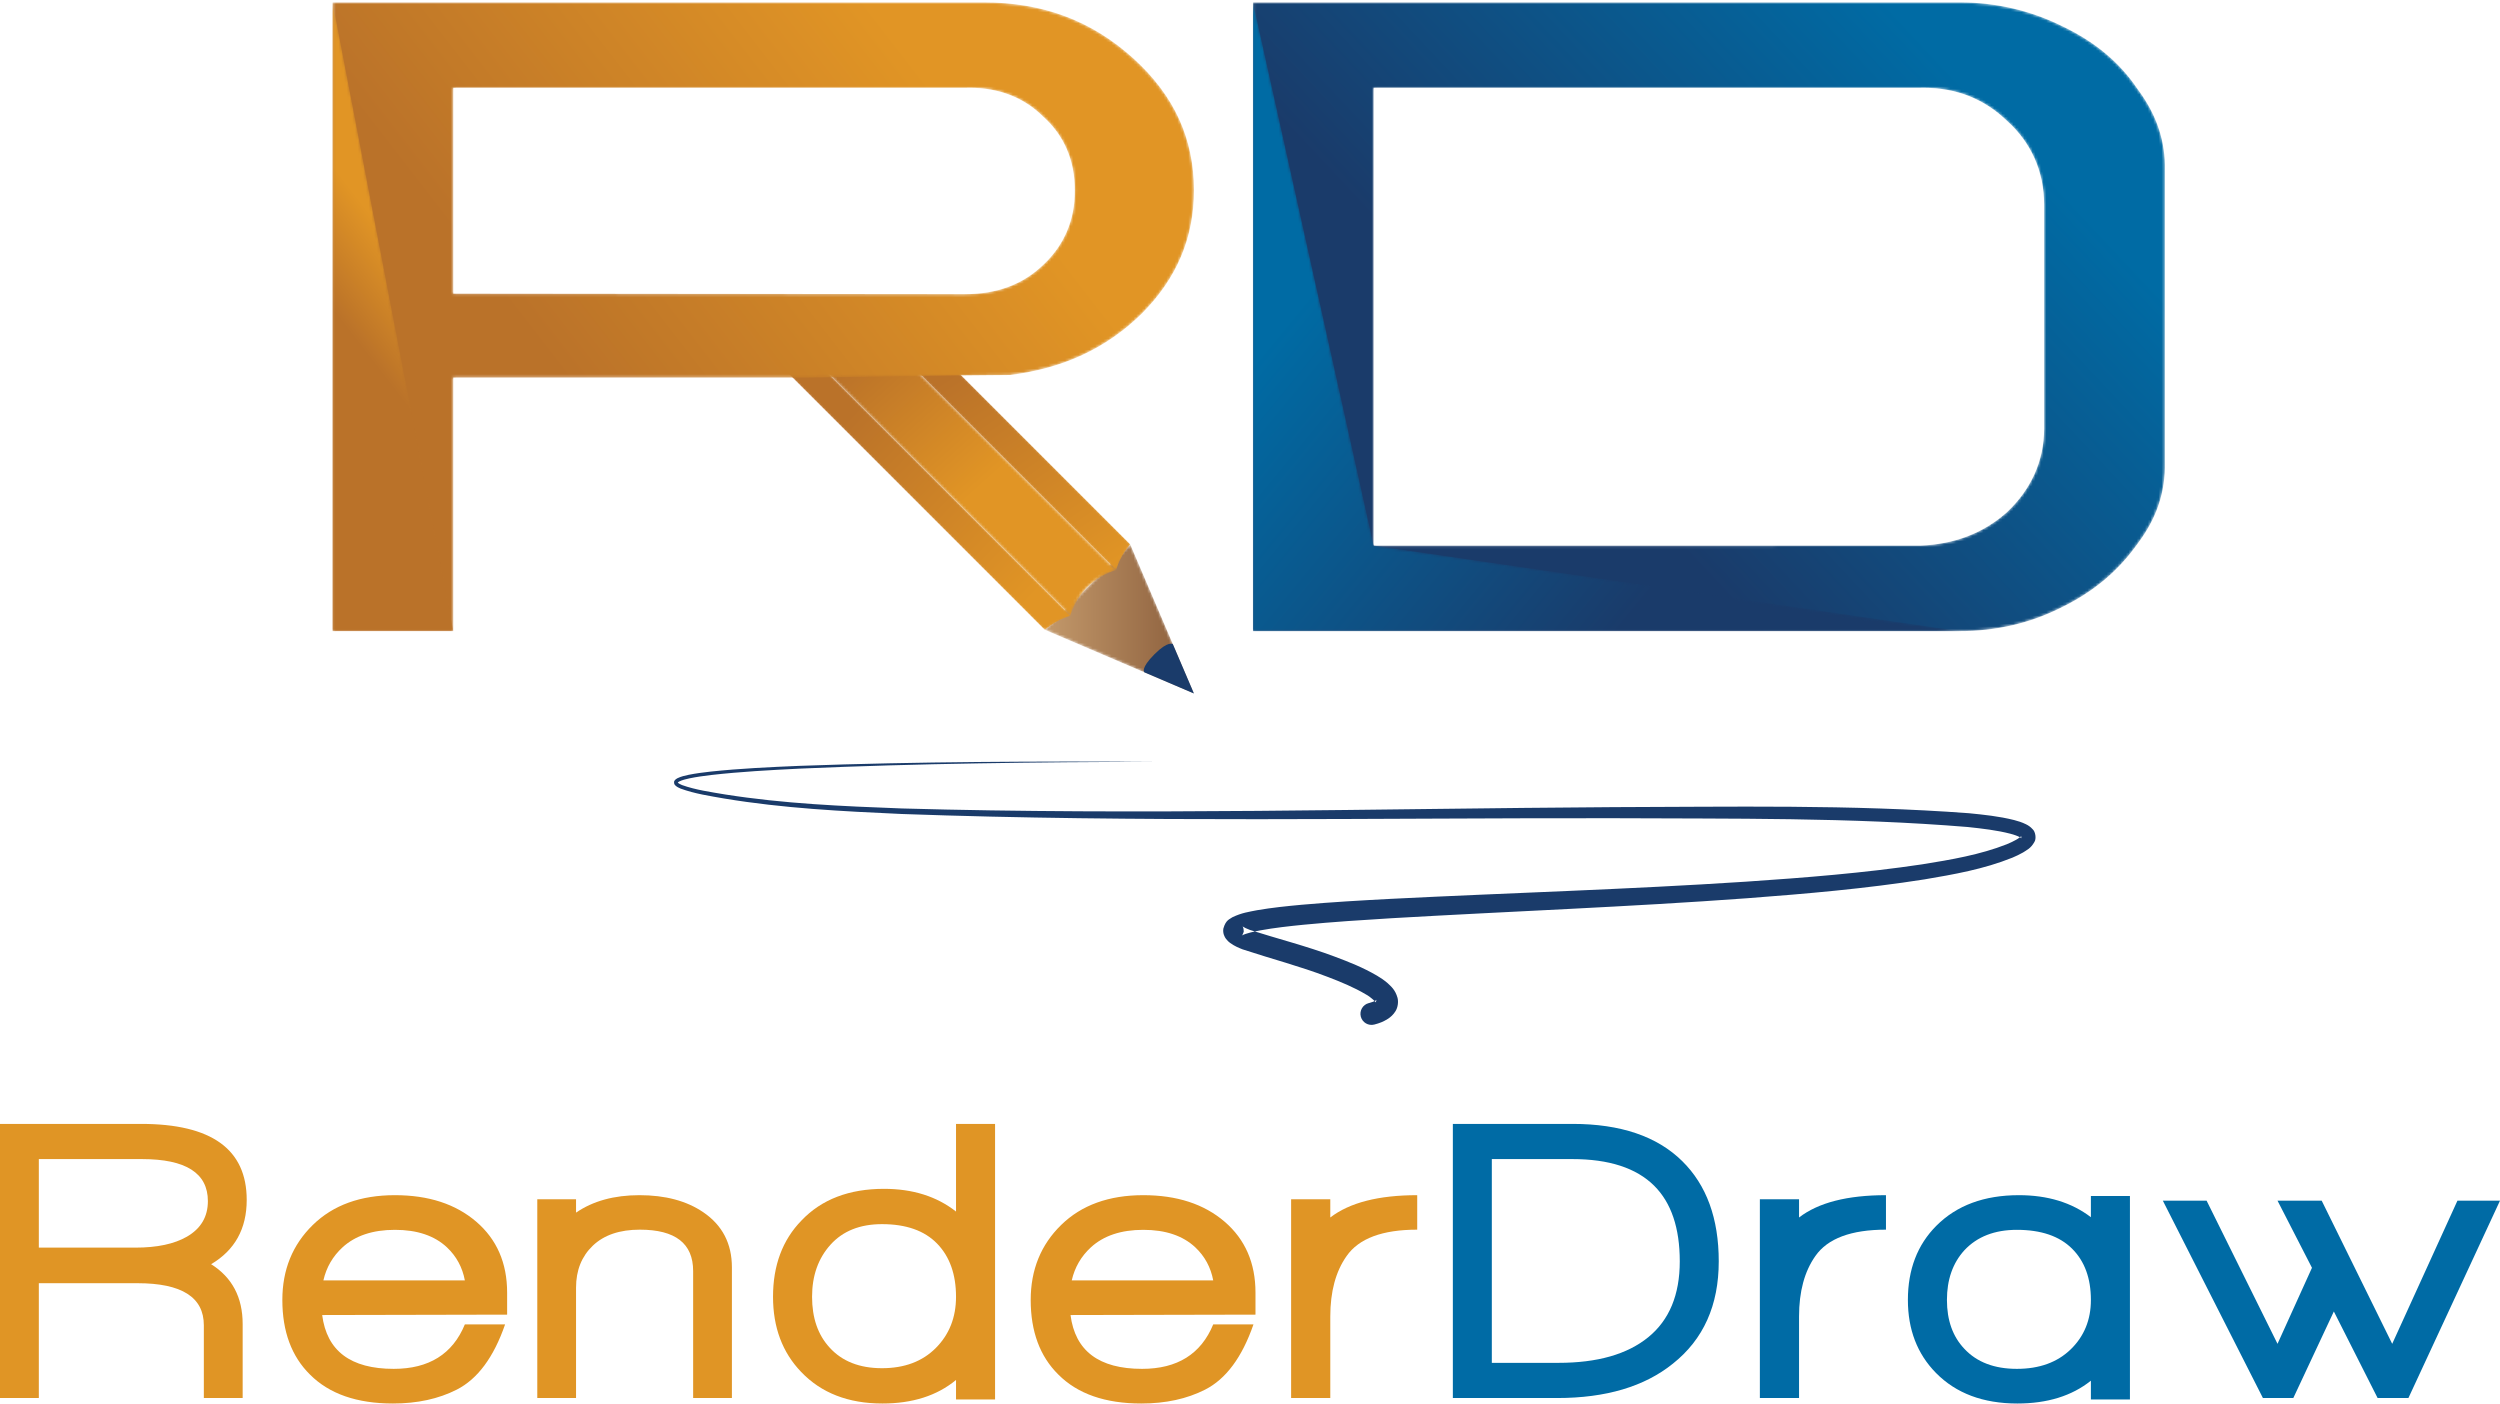 <?xml version="1.0" encoding="UTF-8"?>
<svg width="912px" height="512px" viewBox="0 0 912 512" version="1.1" xmlns="http://www.w3.org/2000/svg" xmlns:xlink="http://www.w3.org/1999/xlink">
    <title>2020VerticalLogo</title>
    <defs>
        <polygon id="path-1" points="0.177 31.754 54.548 54.988 31.308 0.616"></polygon>
        <linearGradient x1="0.002%" y1="50%" x2="100%" y2="50%" id="linearGradient-3">
            <stop stop-color="#C3996B" offset="0%"></stop>
            <stop stop-color="#8A5D3B" offset="100%"></stop>
        </linearGradient>
        <path d="M0.33,8.503 L100.473,108.645 C101.588,104.817 103.652,101.21 106.663,98.198 C109.623,95.236 113.212,93.122 117.131,91.986 L25.363,0.218 L0.33,8.503 Z" id="path-4"></path>
        <linearGradient x1="58.739%" y1="55.755%" x2="18.308%" y2="13.732%" id="linearGradient-6">
            <stop stop-color="#E19525" offset="0%"></stop>
            <stop stop-color="#BA7229" offset="100%"></stop>
        </linearGradient>
        <polygon id="path-7" points="0.168 3.022 1.363 4.218 12.291 0.6"></polygon>
        <linearGradient x1="826.025%" y1="267.69%" x2="330.548%" y2="127.812%" id="linearGradient-9">
            <stop stop-color="#E19525" offset="0%"></stop>
            <stop stop-color="#BA7229" offset="100%"></stop>
        </linearGradient>
        <path d="M0.363,4.218 L92.131,95.986 C93.118,92.604 94.845,89.395 97.308,86.616 L11.291,0.6 L0.363,4.218 Z" id="path-10"></path>
        <linearGradient x1="88.096%" y1="82.697%" x2="26.478%" y2="25.346%" id="linearGradient-12">
            <stop stop-color="#E19525" offset="0%"></stop>
            <stop stop-color="#BA7229" offset="100%"></stop>
        </linearGradient>
        <path d="M0.363,4.218 L92.131,95.986 C93.118,92.604 94.845,89.395 97.308,86.616 L11.291,0.6 L0.363,4.218 Z" id="path-13"></path>
        <linearGradient x1="88.567%" y1="104.002%" x2="34.442%" y2="24.121%" id="linearGradient-15">
            <stop stop-color="#E19525" offset="0%"></stop>
            <stop stop-color="#BA7229" offset="100%"></stop>
        </linearGradient>
        <path d="M0.51,4.085 L102.178,105.754 C104.895,103.366 108.057,101.636 111.473,100.645 L11.33,0.503 L0.51,4.085 Z" id="path-16"></path>
        <linearGradient x1="88.529%" y1="83.954%" x2="34.694%" y2="35.65%" id="linearGradient-18">
            <stop stop-color="#E19525" offset="0%"></stop>
            <stop stop-color="#BA7229" offset="100%"></stop>
        </linearGradient>
        <path d="M0.51,4.085 L102.178,105.754 C104.895,103.366 108.057,101.636 111.473,100.645 L11.33,0.503 L0.51,4.085 Z" id="path-19"></path>
        <linearGradient x1="90.338%" y1="85.578%" x2="25.752%" y2="27.628%" id="linearGradient-21">
            <stop stop-color="#E19525" offset="0%"></stop>
            <stop stop-color="#BA7229" offset="100%"></stop>
        </linearGradient>
        <path d="M0.335,0.866 L0.335,230.229 L44.362,230.229 L44.362,137.75 L173.258,137.75 C175.912,137.713 238.384,136.806 247.1,136.806 L247.416,136.806 C266.889,134.405 282.677,127.024 295.554,114.364 C308.336,101.474 314.548,86.771 314.548,69.4 C314.548,50.544 307.337,34.833 292.501,21.366 C277.306,7.573 259.424,0.866 237.826,0.866 L0.335,0.866 Z M44.362,107.103 L44.362,32.059 L230.857,32.059 C231.519,32.033 232.176,32.021 232.825,32.021 C243.398,32.021 252.576,35.604 259.411,42.393 C267.179,49.259 271.207,58.645 271.078,69.583 C271.207,80.167 267.158,89.579 259.59,96.599 C252.305,103.7 242.727,107.303 231.115,107.303 L44.362,107.103 Z" id="path-22"></path>
        <linearGradient x1="74.187%" y1="21.241%" x2="21.778%" y2="50.872%" id="linearGradient-24">
            <stop stop-color="#E19525" offset="0%"></stop>
            <stop stop-color="#BA7229" offset="100%"></stop>
        </linearGradient>
        <path d="M0.08,0.866 L0.08,230.233 L257.854,230.233 C271.14,230.233 283.538,227.375 294.88,221.654 C306.55,215.983 315.621,208.435 322.818,198.3 C329.776,189.055 333.017,179.453 332.717,168.581 L332.72,62.156 C333.017,51.614 329.822,41.986 322.956,32.728 L322.64,32.283 C316.071,22.59 307.088,15.133 295.025,9.42 C283.46,3.746 270.952,0.866 257.854,0.866 L0.08,0.866 Z M44.112,32.059 L242.914,32.059 C243.534,32.038 244.151,32.025 244.758,32.025 C256.661,32.025 266.875,36.069 275.126,44.037 C284,51.992 288.689,62.556 288.689,74.613 L288.689,156.485 C288.689,168.011 284.016,178.499 275.18,186.821 L274.86,187.108 C266.435,194.527 255.936,198.537 243.672,199.032 L44.112,199.04 L44.112,32.059 Z" id="path-25"></path>
        <linearGradient x1="84.703%" y1="23.387%" x2="29.052%" y2="59.527%" id="linearGradient-27">
            <stop stop-color="#006BA4" offset="0%"></stop>
            <stop stop-color="#1A3B6A" offset="100%"></stop>
        </linearGradient>
        <polygon id="path-28" points="0.335 230.229 44.362 230.229 0.335 0.866"></polygon>
        <linearGradient x1="52.726%" y1="39.001%" x2="47.351%" y2="60.688%" id="linearGradient-30">
            <stop stop-color="#E19525" offset="0%"></stop>
            <stop stop-color="#BA7229" offset="100%"></stop>
        </linearGradient>
        <polygon id="path-31" points="0.08 230.233 257.854 230.233 44.112 199.04 0.08 0.866"></polygon>
        <linearGradient x1="3.315%" y1="52.438%" x2="57.491%" y2="92.285%" id="linearGradient-33">
            <stop stop-color="#006BA4" offset="0%"></stop>
            <stop stop-color="#1A3B6A" offset="100%"></stop>
        </linearGradient>
    </defs>
    <g id="2020VerticalLogo" stroke="none" stroke-width="1" fill="none" fill-rule="evenodd">
        <g id="Group-4">
            <path d="M51.786,422.833 L14.164,422.833 L14.164,455.134 L49.425,455.134 C57.293,455.134 63.539,453.807 68.163,451.151 C73.277,448.201 75.836,443.876 75.836,438.172 C75.836,427.947 67.816,422.833 51.786,422.833 M77.015,461.18 C84.687,465.999 88.523,473.276 88.523,483.01 L88.523,510 L74.361,510 L74.361,483.452 C74.361,473.226 66.294,468.113 50.165,468.113 L14.164,468.113 L14.164,510 L0,510 L0,410 L51.491,410 C77.163,410 90,419.245 90,437.728 C90,448.252 85.67,456.068 77.015,461.18" id="Fill-1" fill="#E09525"></path>
            <path d="M163.053,455.039 C158.505,450.775 152.177,448.644 144.072,448.644 C135.965,448.644 129.59,450.775 124.944,455.039 C121.385,458.309 119.062,462.327 117.975,467.084 L169.578,467.084 C168.689,462.327 166.513,458.309 163.053,455.039 L163.053,455.039 Z M117.531,479.726 C119.209,492.816 127.909,499.359 143.628,499.359 C156.478,499.359 165.129,493.955 169.578,483.148 L184.257,483.148 C180.105,495.146 174.223,503.076 166.612,506.943 C159.988,510.315 152.228,512 143.332,512 C130.183,512 120.1,508.482 113.082,501.441 C106.359,494.8 103,485.726 103,474.223 C103,463.219 106.706,454.098 114.121,446.858 C121.534,439.621 131.517,436 144.072,436 C156.329,436 166.216,439.225 173.73,445.668 C181.241,452.116 185,460.741 185,471.545 L185,479.578 L117.531,479.726 Z" id="Fill-2" fill="#E09525"></path>
            <path d="M252.859,510 L252.859,463.677 C252.859,453.614 246.378,448.582 233.414,448.582 C226.05,448.582 220.328,450.531 216.255,454.426 C212.178,458.325 210.141,463.431 210.141,469.746 L210.141,510 L196,510 L196,437.48 L210.141,437.48 L210.141,442.365 C216.326,438.123 224.035,436 233.268,436 C242.695,436 250.452,438.072 256.542,442.217 C263.514,446.953 267,453.664 267,462.344 L267,510 L252.859,510 Z" id="Fill-3" fill="#E09525"></path>
            <path d="M341.86,453.672 C337.261,448.937 330.56,446.567 321.757,446.567 C313.747,446.567 307.49,449.06 302.991,454.041 C298.489,459.029 296.242,465.368 296.242,473.066 C296.242,480.764 298.367,486.932 302.62,491.57 C307.169,496.603 313.547,499.12 321.757,499.12 C329.966,499.12 336.518,496.654 341.414,491.719 C346.311,486.785 348.758,480.567 348.758,473.066 C348.758,464.875 346.457,458.41 341.86,453.672 L341.86,453.672 Z M348.758,510.52 L348.758,503.414 C341.833,509.14 332.884,512 321.906,512 C309.443,512 299.554,508.15 292.235,500.454 C285.412,493.347 282,484.219 282,473.066 C282,461.617 285.461,452.341 292.384,445.234 C299.703,437.536 309.741,433.688 322.5,433.688 C332.982,433.688 341.735,436.452 348.758,441.977 L348.758,410 L363,410 L363,510.52 L348.758,510.52 Z" id="Fill-4" fill="#E09525"></path>
            <path d="M436.056,455.039 C431.504,450.775 425.181,448.644 417.072,448.644 C408.971,448.644 402.593,450.775 397.947,455.039 C394.391,458.309 392.064,462.327 390.975,467.084 L442.582,467.084 C441.688,462.327 439.519,458.309 436.056,455.039 L436.056,455.039 Z M390.528,479.726 C392.212,492.816 400.909,499.359 416.633,499.359 C429.482,499.359 438.131,493.955 442.582,483.148 L457.264,483.148 C453.111,495.146 447.228,503.076 439.613,506.943 C432.992,510.315 425.228,512 416.336,512 C403.181,512 393.098,508.482 386.085,501.441 C379.359,494.8 376,485.726 376,474.223 C376,463.219 379.706,454.098 387.12,446.858 C394.531,439.621 404.521,436 417.072,436 C429.333,436 439.22,439.225 446.734,445.668 C454.239,452.116 458,460.741 458,471.545 L458,479.578 L390.528,479.726 Z" id="Fill-5" fill="#E09525"></path>
            <path d="M491.245,458.2 C487.273,463.824 485.291,471.177 485.291,480.253 L485.291,510 L471,510 L471,437.48 L485.291,437.48 L485.291,444.14 C492.334,438.716 502.906,436 517,436 L517,448.582 C504.294,448.582 495.713,451.788 491.245,458.2" id="Fill-6" fill="#E09525"></path>
            <path d="M603.453,432.567 C596.939,426.078 586.966,422.832 573.54,422.832 L544.218,422.832 L544.218,497.167 L568.504,497.167 C582.722,497.167 593.656,494.049 601.308,487.803 C608.957,481.561 612.782,472.342 612.782,460.148 C612.782,447.956 609.672,438.761 603.453,432.567 M610.267,497.463 C599.9,505.821 585.832,510 568.059,510 L530,510 L530,410 L573.688,410 C591.165,410 604.489,414.526 613.671,423.57 C622.56,432.321 627,444.513 627,460.148 C627,476.176 621.421,488.613 610.267,497.463" id="Fill-7" fill="#006BA5"></path>
            <path d="M662.246,458.2 C658.274,463.824 656.292,471.177 656.292,480.253 L656.292,510 L642,510 L642,437.48 L656.292,437.48 L656.292,444.14 C663.335,438.716 673.907,436 688,436 L688,448.582 C675.294,448.582 666.713,451.788 662.246,458.2" id="Fill-8" fill="#006BA5"></path>
            <path d="M755.861,455.484 C751.264,450.925 744.563,448.643 735.76,448.643 C727.651,448.643 721.271,451.123 716.623,456.079 C712.371,460.74 710.243,466.788 710.243,474.223 C710.243,481.662 712.371,487.609 716.623,492.071 C721.169,496.931 727.55,499.359 735.76,499.359 C743.966,499.359 750.523,496.978 755.418,492.22 C760.313,487.461 762.759,481.463 762.759,474.223 C762.759,466.293 760.462,460.046 755.861,455.484 L755.861,455.484 Z M762.759,510.513 L762.759,503.671 C755.838,509.224 746.887,512 735.909,512 C723.446,512 713.555,508.282 706.237,500.846 C699.414,493.908 696,485.031 696,474.223 C696,463.121 699.461,454.097 706.386,447.154 C713.805,439.719 723.842,436 736.5,436 C746.984,436 755.735,438.678 762.759,444.033 L762.759,436.299 L777,436.299 L777,510.513 L762.759,510.513 Z" id="Fill-9" fill="#006BA5"></path>
            <polygon id="Fill-10" fill="#006BA5" points="878.59 510 867.354 510 851.387 478.426 836.601 510 825.514 510 789 438 804.966 438 830.836 490.228 843.405 462.491 830.836 438 846.951 438 872.677 490.228 896.478 438 912 438"></polygon>
            <g id="2020RDLogo" transform="translate(121, 0)">
                <g>
                    <path d="M300.43,277.861 C257.19,278.048 213.932,278.484 170.743,280.393 C159.955,280.93 149.152,281.509 138.441,282.724 C135.77,283.047 133.096,283.402 130.49,283.949 C129.206,284.234 127.87,284.546 126.801,285.078 C126.555,285.208 126.317,285.381 126.252,285.476 C126.248,285.547 126.203,285.339 126.322,285.548 C126.62,285.851 127.236,286.156 127.808,286.394 C132.74,288.152 138.18,288.925 143.467,289.81 C164.782,293.188 186.408,294.119 207.988,294.924 C294.402,297.369 380.896,295.007 467.389,294.444 C510.658,294.353 553.878,293.427 597.306,296.666 C602.754,297.213 608.167,297.757 613.739,299.15 C615.143,299.531 616.546,299.934 618.071,300.689 C618.812,301.055 619.666,301.55 620.529,302.527 C621.525,303.398 621.944,305.953 621.128,307.193 C619.747,309.593 618.347,310.071 617.043,310.963 C615.717,311.73 614.433,312.303 613.114,312.879 C602.579,317.117 591.808,318.969 581.062,320.799 C559.539,324.189 537.931,326.048 516.332,327.68 C473.13,330.857 429.872,332.453 386.763,334.96 C375.996,335.61 365.228,336.313 354.557,337.343 C349.236,337.874 343.899,338.465 338.795,339.393 C336.36,339.84 333.523,340.487 332.152,341.215 C331.832,341.209 332.048,341.845 332.715,339.917 C332.674,337.598 331.907,337.868 332.277,337.954 C332.746,338.296 333.882,338.841 334.987,339.247 C344.6,342.323 355.712,345.148 365.878,348.965 C371.062,350.906 376.203,352.921 381.328,355.92 C382.611,356.69 383.893,357.523 385.192,358.643 C386.428,359.826 387.976,361.022 388.82,364.007 C389.205,365.502 388.93,367.535 388.078,368.878 C387.267,370.199 386.31,370.98 385.442,371.59 C383.646,372.741 382.222,373.266 380.347,373.753 C378.186,374.313 375.981,373.016 375.421,370.856 C374.861,368.695 376.158,366.49 378.318,365.93 C378.35,365.922 378.383,365.914 378.415,365.906 L378.594,365.865 C379.336,365.696 380.474,365.245 380.943,364.916 C381.182,364.758 381.254,364.626 381.161,364.794 C381.022,364.97 380.906,365.574 380.999,365.761 C381.312,365.993 379.175,363.726 377.202,362.718 C373.013,360.211 368.072,358.172 363.153,356.301 C353.086,352.443 343.2,349.917 332.262,346.313 C330.855,345.741 329.478,345.216 327.744,343.982 C327.292,343.627 326.805,343.237 326.252,342.509 C325.727,341.832 325.002,340.442 325.281,338.746 C326.193,335.43 327.76,335.292 328.552,334.624 C332.043,332.941 334.619,332.651 337.466,332.066 C343.01,331.106 348.434,330.557 353.873,330.054 C364.732,329.091 375.552,328.471 386.37,327.902 C429.623,325.724 472.825,324.467 515.909,321.635 C537.431,320.178 558.969,318.488 580.2,315.311 C590.737,313.625 601.467,311.784 611.057,307.991 C612.219,307.498 613.41,306.969 614.427,306.385 C615.39,305.894 616.486,304.956 616.401,304.933 C616.246,304.971 616.437,305.973 616.498,305.849 C616.464,305.824 616.177,305.535 615.699,305.326 C614.806,304.867 613.606,304.479 612.407,304.152 C607.492,302.873 602.112,302.257 596.818,301.692 C553.99,298.158 510.587,298.723 467.405,298.484 C380.94,298.373 294.414,300.064 207.912,296.943 C186.312,295.968 164.631,294.868 143.228,291.306 C137.884,290.359 132.535,289.592 127.28,287.678 C126.624,287.377 125.966,287.128 125.304,286.469 C124.94,286.215 124.672,285.195 125.127,284.704 C125.469,284.251 125.829,284.071 126.171,283.876 C127.536,283.218 128.87,282.949 130.218,282.652 C132.908,282.109 135.602,281.774 138.298,281.469 C149.085,280.332 159.893,279.838 170.7,279.384 C213.933,277.811 257.186,277.711 300.43,277.861" id="Fill-11" fill="#1A3B6A"></path>
                    <g id="Group-14" transform="translate(260, 198)">
                        <mask id="mask-2" fill="white">
                            <use xlink:href="#path-1"></use>
                        </mask>
                        <g id="Clip-13"></g>
                        <polygon id="Fill-12" fill="url(#linearGradient-3)" mask="url(#mask-2)" points="0.177 31.754 54.548 54.988 31.308 0.616"></polygon>
                    </g>
                    <path d="M314.547,252.988 L296.439,245.25 C296.439,245.25 294.917,243.903 300.19,238.63 C305.163,233.657 306.844,234.967 306.844,234.967 L314.547,252.988 Z" id="Fill-15" fill="#1A3B6A"></path>
                    <g id="Group-18" transform="translate(169, 116)">
                        <mask id="mask-5" fill="white">
                            <use xlink:href="#path-4"></use>
                        </mask>
                        <g id="Clip-17"></g>
                        <path d="M0.33,8.503 L100.473,108.645 C101.588,104.817 103.652,101.21 106.663,98.198 C109.623,95.236 113.212,93.122 117.131,91.986 L25.363,0.218 L0.33,8.503 Z" id="Fill-16" fill="url(#linearGradient-6)" mask="url(#mask-5)"></path>
                    </g>
                    <g id="Group-21" transform="translate(193, 112)">
                        <mask id="mask-8" fill="white">
                            <use xlink:href="#path-7"></use>
                        </mask>
                        <g id="Clip-20"></g>
                        <polygon id="Fill-19" fill="url(#linearGradient-9)" mask="url(#mask-8)" points="0.168 3.022 1.363 4.218 12.291 0.6"></polygon>
                    </g>
                    <g id="Group-24" transform="translate(194, 112)">
                        <mask id="mask-11" fill="white">
                            <use xlink:href="#path-10"></use>
                        </mask>
                        <g id="Clip-23"></g>
                        <path d="M0.363,4.218 L92.131,95.986 C93.118,92.604 94.845,89.395 97.308,86.616 L11.291,0.6 L0.363,4.218 Z" id="Fill-22" fill="url(#linearGradient-12)" mask="url(#mask-11)"></path>
                    </g>
                    <g id="Group-27" transform="translate(194, 112)">
                        <mask id="mask-14" fill="white">
                            <use xlink:href="#path-13"></use>
                        </mask>
                        <g id="Clip-26"></g>
                        <path d="M0.363,4.218 L92.131,95.986 C93.118,92.604 94.845,89.395 97.308,86.616 L11.291,0.6 L0.363,4.218 Z" id="Fill-25" fill="url(#linearGradient-15)" mask="url(#mask-14)"></path>
                    </g>
                    <g id="Group-30" transform="translate(158, 124)">
                        <mask id="mask-17" fill="white">
                            <use xlink:href="#path-16"></use>
                        </mask>
                        <g id="Clip-29"></g>
                        <path d="M0.51,4.085 L102.178,105.754 C104.895,103.366 108.057,101.636 111.473,100.645 L11.33,0.503 L0.51,4.085 Z" id="Fill-28" fill="url(#linearGradient-18)" mask="url(#mask-17)"></path>
                    </g>
                    <g id="Group-33" transform="translate(158, 124)">
                        <mask id="mask-20" fill="white">
                            <use xlink:href="#path-19"></use>
                        </mask>
                        <g id="Clip-32"></g>
                        <path d="M0.51,4.085 L102.178,105.754 C104.895,103.366 108.057,101.636 111.473,100.645 L11.33,0.503 L0.51,4.085 Z" id="Fill-31" fill="url(#linearGradient-21)" mask="url(#mask-20)"></path>
                    </g>
                    <g id="Group-36">
                        <mask id="mask-23" fill="white">
                            <use xlink:href="#path-22"></use>
                        </mask>
                        <g id="Clip-35"></g>
                        <path d="M0.335,0.866 L0.335,230.229 L44.362,230.229 L44.362,137.75 L173.258,137.75 C175.912,137.713 238.384,136.806 247.1,136.806 L247.416,136.806 C266.889,134.405 282.677,127.024 295.554,114.364 C308.336,101.474 314.548,86.771 314.548,69.4 C314.548,50.544 307.337,34.833 292.501,21.366 C277.306,7.573 259.424,0.866 237.826,0.866 L0.335,0.866 Z M44.362,107.103 L44.362,32.059 L230.857,32.059 C231.519,32.033 232.176,32.021 232.825,32.021 C243.398,32.021 252.576,35.604 259.411,42.393 C267.179,49.259 271.207,58.645 271.078,69.583 C271.207,80.167 267.158,89.579 259.59,96.599 C252.305,103.7 242.727,107.303 231.115,107.303 L44.362,107.103 Z" id="Fill-34" fill="url(#linearGradient-24)" mask="url(#mask-23)"></path>
                    </g>
                    <g id="Group-39" transform="translate(336, 0)">
                        <mask id="mask-26" fill="white">
                            <use xlink:href="#path-25"></use>
                        </mask>
                        <g id="Clip-38"></g>
                        <path d="M0.08,0.866 L0.08,230.233 L257.854,230.233 C271.14,230.233 283.538,227.375 294.88,221.654 C306.55,215.983 315.621,208.435 322.818,198.3 C329.776,189.055 333.017,179.453 332.717,168.581 L332.72,62.156 C333.017,51.614 329.822,41.986 322.956,32.728 L322.64,32.283 C316.071,22.59 307.088,15.133 295.025,9.42 C283.46,3.746 270.952,0.866 257.854,0.866 L0.08,0.866 Z M44.112,32.059 L242.914,32.059 C243.534,32.038 244.151,32.025 244.758,32.025 C256.661,32.025 266.875,36.069 275.126,44.037 C284,51.992 288.689,62.556 288.689,74.613 L288.689,156.485 C288.689,168.011 284.016,178.499 275.18,186.821 L274.86,187.108 C266.435,194.527 255.936,198.537 243.672,199.032 L44.112,199.04 L44.112,32.059 Z" id="Fill-37" fill="url(#linearGradient-27)" mask="url(#mask-26)"></path>
                    </g>
                    <g id="Group-42">
                        <mask id="mask-29" fill="white">
                            <use xlink:href="#path-28"></use>
                        </mask>
                        <g id="Clip-41"></g>
                        <polygon id="Fill-40" fill="url(#linearGradient-30)" mask="url(#mask-29)" points="0.335 230.229 44.362 230.229 0.335 0.866"></polygon>
                    </g>
                    <g id="Group-45" transform="translate(336, 0)">
                        <mask id="mask-32" fill="white">
                            <use xlink:href="#path-31"></use>
                        </mask>
                        <g id="Clip-44"></g>
                        <polygon id="Fill-43" fill="url(#linearGradient-33)" mask="url(#mask-32)" points="0.08 230.233 257.854 230.233 44.112 199.04 0.08 0.866"></polygon>
                    </g>
                </g>
            </g>
        </g>
    </g>
</svg>